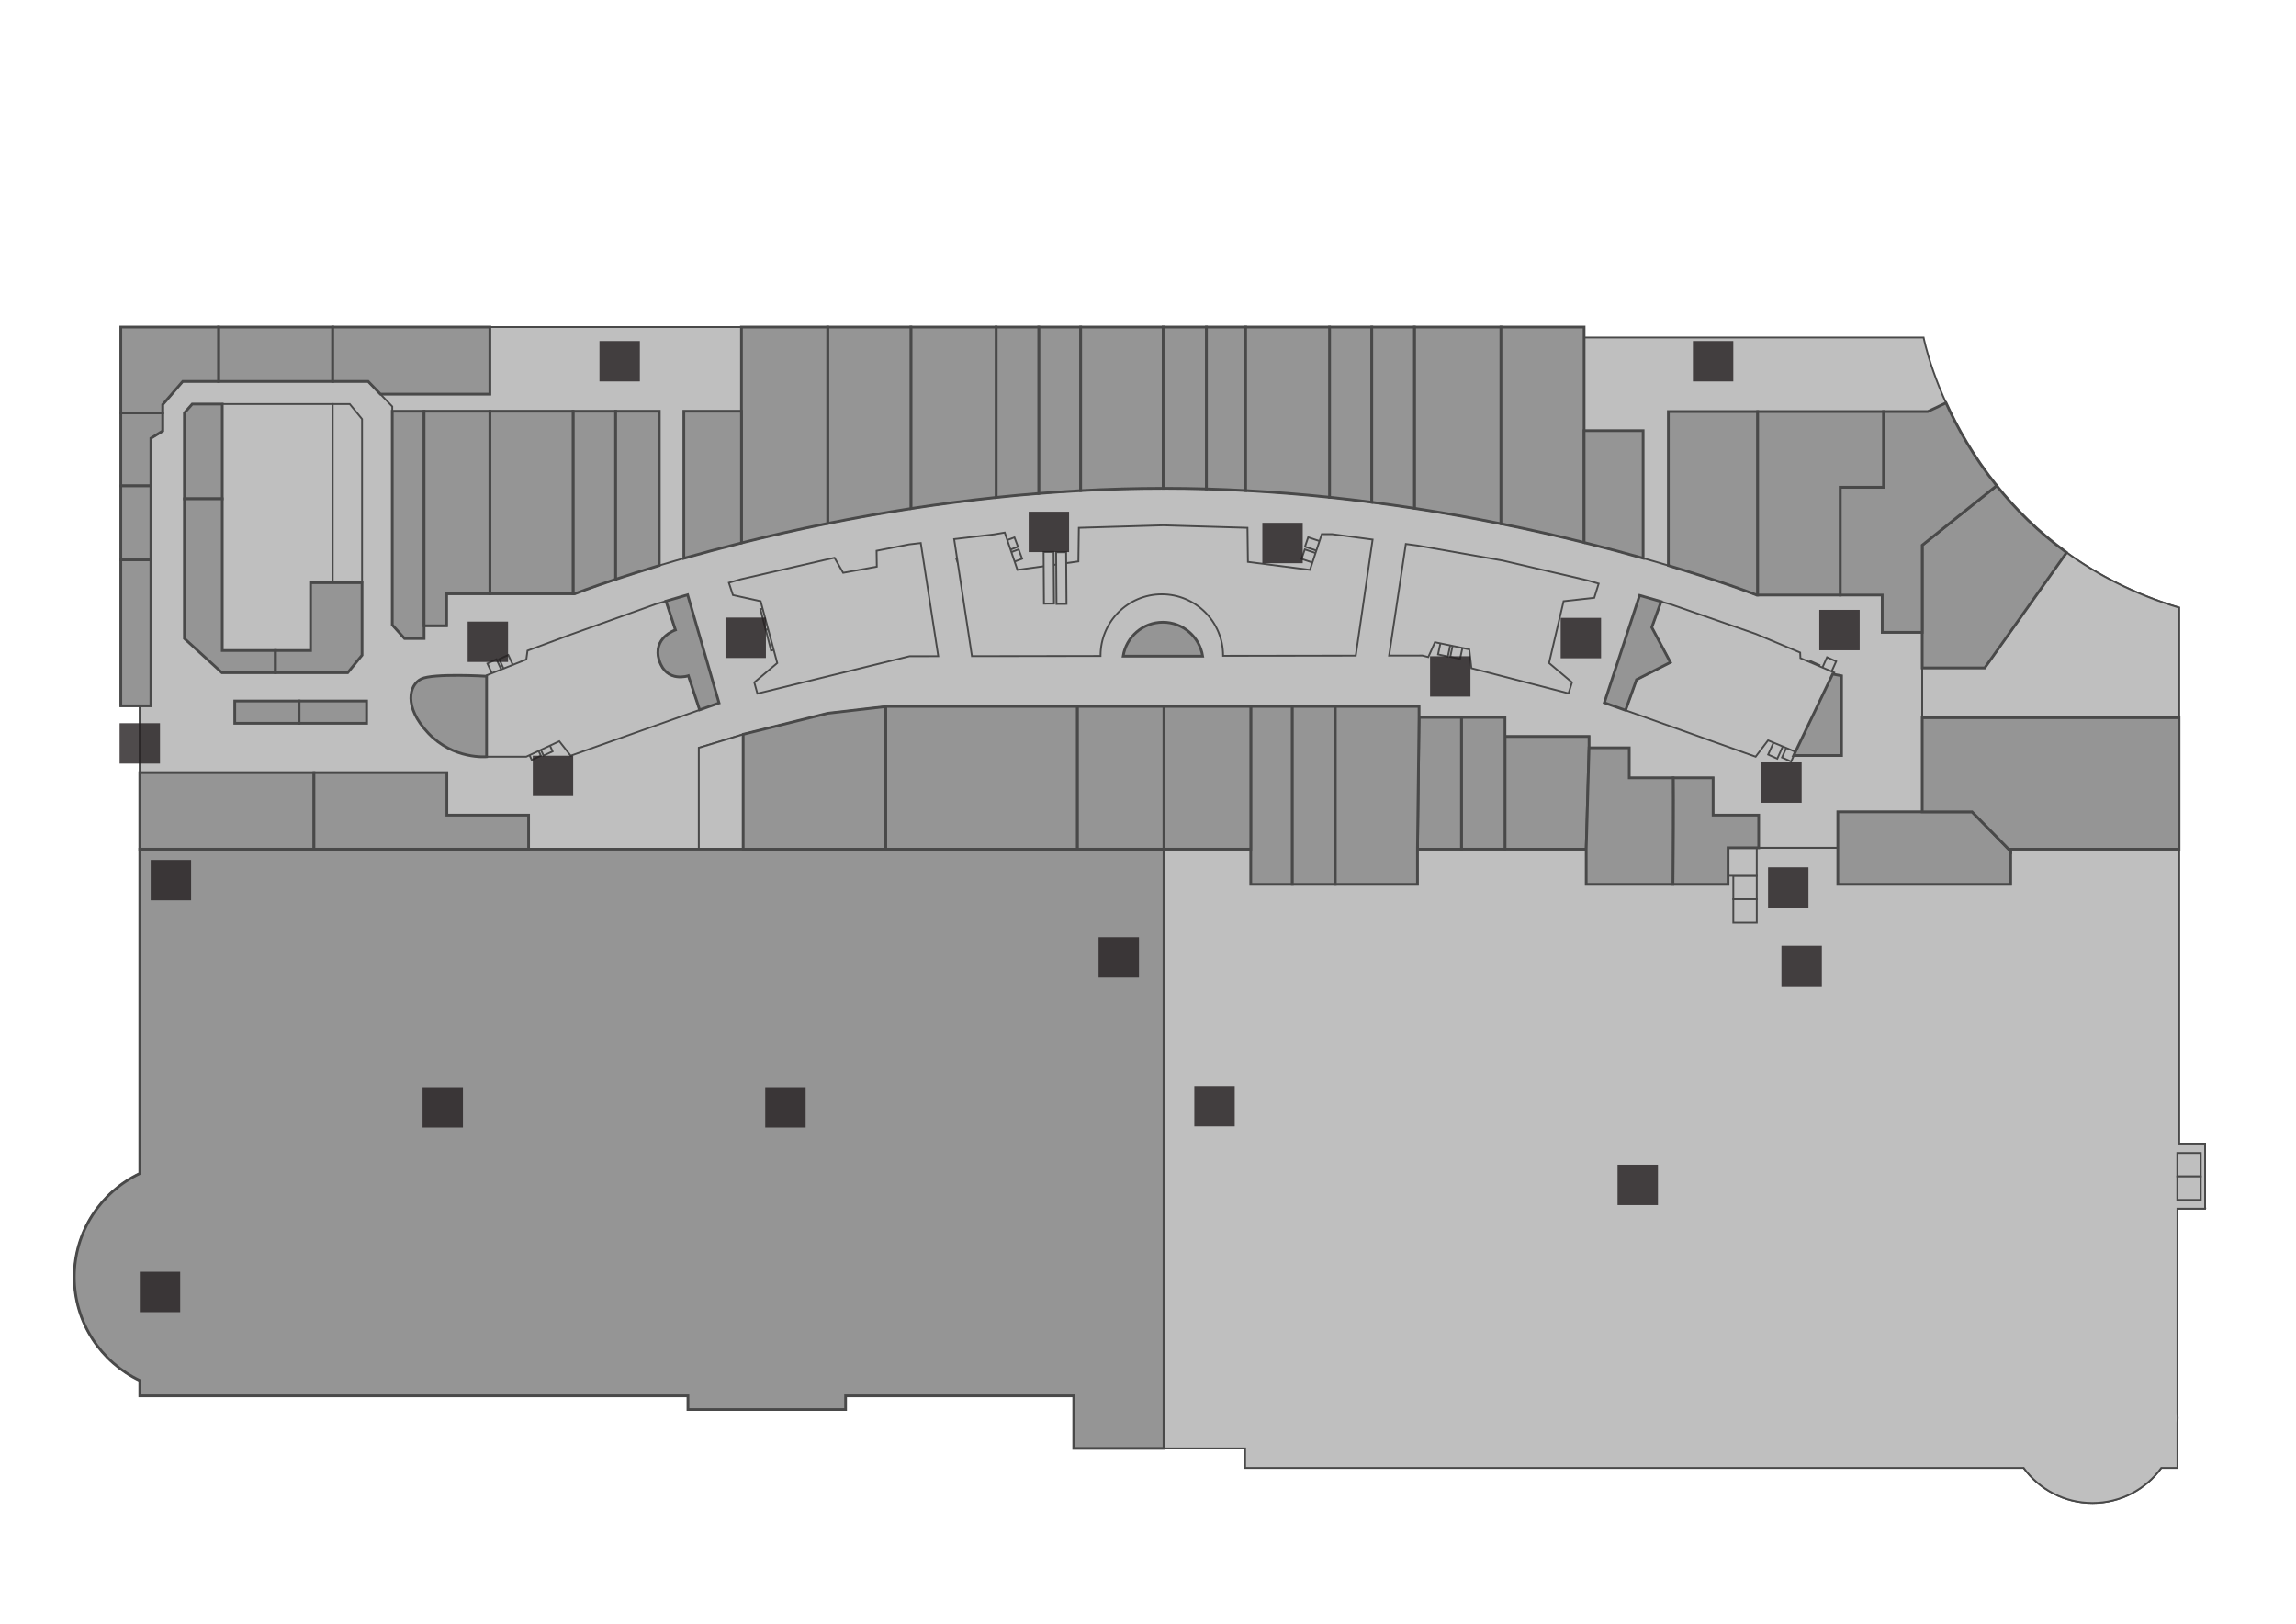 <?xml version="1.0" encoding="utf-8"?>
<!-- Generator: Adobe Illustrator 16.0.0, SVG Export Plug-In . SVG Version: 6.00 Build 0)  -->
<!DOCTYPE svg PUBLIC "-//W3C//DTD SVG 1.1//EN" "http://www.w3.org/Graphics/SVG/1.1/DTD/svg11.dtd">
<svg version="1.1" id="Layer_1" xmlns="http://www.w3.org/2000/svg" xmlns:xlink="http://www.w3.org/1999/xlink" x="0px" y="0px"
	 width="841.89px" height="595.281px" viewBox="0 0 841.89 595.281" enable-background="new 0 0 841.89 595.281"
	 xml:space="preserve">
<g id="background">
	<rect fill="#FFFFFF" width="841.89" height="595.281"/>
</g>
<g id="etc">
	<path fill="#BFBFBF" stroke="#494949" stroke-width="0.66" stroke-miterlimit="10" d="M808.558,443.117v-23.863h-9.545V222.769
		c-79.35-23.864-93.668-99.037-93.668-99.037H580.853v-3.843H44.302v138.875h6.96v171.458
		c-14.196,6.732-24.017,21.189-24.017,37.947s9.82,31.217,24.017,37.949v5.605h200.991v5.037h57.805v-5.037h83.657v19.291h62.843
		v7.158h285.479c5.676,7.785,14.859,12.85,25.229,12.85c10.371,0,19.557-5.064,25.23-12.85h5.918v-16.498
		c0.037-0.615,0.061-1.236,0.061-1.861s-0.021-1.248-0.061-1.863v-74.836h10.145V443.117z"/>
	<path fill="#BFBFBF" stroke="#494949" stroke-width="0.66" stroke-miterlimit="10" d="M808.558,443.117v-23.863h-9.545V311.317
		H737.25v12.903H673.89v-13.418h-40.25v13.418h-52.016v-12.903H519.75v12.903h-61.125v-12.903h-31.818v219.698h29.752v7.16h285.48
		c5.674,7.785,14.857,12.848,25.229,12.848s19.557-5.062,25.229-12.848h5.92v-16.498c0.037-0.615,0.061-1.238,0.061-1.861
		c0-0.627-0.023-1.248-0.061-1.865v-74.834H808.558z"/>
	
		<rect x="417.626" y="334.044" fill="#BFBFBF" stroke="#494949" stroke-width="0.66" stroke-miterlimit="10" width="8.858" height="8.472"/>
	
		<rect x="417.626" y="342.516" fill="#BFBFBF" stroke="#494949" stroke-width="0.66" stroke-miterlimit="10" width="8.858" height="8.476"/>
	
		<rect x="417.626" y="350.99" fill="#BFBFBF" stroke="#494949" stroke-width="0.66" stroke-miterlimit="10" width="8.858" height="8.475"/>
	
		<rect x="417.626" y="359.464" fill="#BFBFBF" stroke="#494949" stroke-width="0.66" stroke-miterlimit="10" width="8.858" height="8.475"/>
	
		<rect x="798.367" y="422.697" fill="#BFBFBF" stroke="#494949" stroke-width="0.66" stroke-miterlimit="10" width="8.602" height="8.602"/>
	
		<rect x="798.367" y="431.298" fill="#BFBFBF" stroke="#494949" stroke-width="0.66" stroke-miterlimit="10" width="8.602" height="8.602"/>
	
		<rect x="169.876" y="402.271" transform="matrix(-0.004 1 -1 -0.004 585.048 242.72)" fill="#BFBFBF" stroke="#494949" stroke-width="0.66" stroke-miterlimit="10" width="3.671" height="20.586"/>
	
		<rect x="149.274" y="402.271" transform="matrix(-0.004 1 -1 -0.004 564.353 263.322)" fill="#BFBFBF" stroke="#494949" stroke-width="0.66" stroke-miterlimit="10" width="3.671" height="20.586"/>
	
		<rect x="274.041" y="402.269" transform="matrix(-0.004 1 -1 -0.004 689.683 138.554)" fill="#BFBFBF" stroke="#494949" stroke-width="0.66" stroke-miterlimit="10" width="3.671" height="20.586"/>
	
		<rect x="295.124" y="402.269" transform="matrix(-0.004 1 -1 -0.004 710.861 117.472)" fill="#BFBFBF" stroke="#494949" stroke-width="0.66" stroke-miterlimit="10" width="3.67" height="20.586"/>
	
		<rect x="273.332" y="385.949" transform="matrix(-0.004 1 -1 -0.004 672.65 122.868)" fill="#BFBFBF" stroke="#494949" stroke-width="0.66" stroke-miterlimit="10" width="3.672" height="20.586"/>
	
		<rect x="294.644" y="386.373" transform="matrix(-0.004 1 -1 -0.004 694.482 101.984)" fill="#BFBFBF" stroke="#494949" stroke-width="0.66" stroke-miterlimit="10" width="3.671" height="20.586"/>
	
		<rect x="149.871" y="386.057" transform="matrix(-0.005 1 -1 -0.005 549.103 246.839)" fill="#BFBFBF" stroke="#494949" stroke-width="0.66" stroke-miterlimit="10" width="3.67" height="21.277"/>
	
		<rect x="171.165" y="386.057" transform="matrix(-0.005 1 -1 -0.005 570.52 225.599)" fill="#BFBFBF" stroke="#494949" stroke-width="0.66" stroke-miterlimit="10" width="3.669" height="21.277"/>
	
		<rect x="635.566" y="321.074" fill="#BFBFBF" stroke="#494949" stroke-width="0.66" stroke-miterlimit="10" width="8.602" height="8.604"/>
	
		<rect x="633.513" y="310.804" fill="#BFBFBF" stroke="#494949" stroke-width="0.66" stroke-miterlimit="10" width="10.654" height="10.271"/>
	
		<rect x="635.566" y="329.677" fill="#BFBFBF" stroke="#494949" stroke-width="0.66" stroke-miterlimit="10" width="8.602" height="8.601"/>
	<path fill="#BFBFBF" stroke="#494949" stroke-width="0.66" stroke-miterlimit="10" d="M690.167,231.833v-13.684h-46
		c0,0-99.668-39.137-217.361-39.137c-117.694,0-216.056,38.677-216.056,38.677h-47v11.735h-8.25v4.667h-7.167l-4.5-4.993v-80.082
		L135,139.833H67l-7.333,8.5V158l-4.333,2.667v98.098h-4.071v24.5h112.588v15.576h29.97v12.478h62.424v-37.15l16.422-5L303.5,261.5
		l21.833-2.524h195V263h31.5v7h30.834v4.167h14.742v11h30.748v13.672h16.717v11.965h29.016V297.64h30.943v-65.807H690.167z"/>
	
		<rect x="279.605" y="222.491" transform="matrix(-0.247 -0.969 0.969 -0.247 134.232 556.828)" fill="#BFBFBF" stroke="#494949" stroke-width="0.66" stroke-miterlimit="10" width="7.832" height="7.511"/>
	
		<rect x="281.54" y="230.052" transform="matrix(-0.247 -0.969 0.969 -0.247 129.358 568.148)" fill="#BFBFBF" stroke="#494949" stroke-width="0.66" stroke-miterlimit="10" width="7.83" height="7.51"/>
	
		<rect x="563.063" y="222.582" transform="matrix(0.235 -0.972 0.972 0.235 213.648 724.185)" fill="#BFBFBF" stroke="#494949" stroke-width="0.66" stroke-miterlimit="10" width="7.831" height="7.511"/>
	
		<rect x="561.212" y="230.191" transform="matrix(0.235 -0.972 0.972 0.235 204.853 728.215)" fill="#BFBFBF" stroke="#494949" stroke-width="0.66" stroke-miterlimit="10" width="7.832" height="7.509"/>
	
		<rect x="361.668" y="195.894" transform="matrix(0.351 0.936 -0.936 0.351 429.912 -205.876)" fill="#BFBFBF" stroke="#494949" stroke-width="0.66" stroke-miterlimit="10" width="3.671" height="22.73"/>
	
		<rect x="360.261" y="191.515" transform="matrix(0.351 0.936 -0.936 0.351 424.778 -207.419)" fill="#BFBFBF" stroke="#494949" stroke-width="0.66" stroke-miterlimit="10" width="3.671" height="22.731"/>
	
		<rect x="486.585" y="195.329" transform="matrix(-0.321 0.947 -0.947 -0.321 841.131 -189.377)" fill="#BFBFBF" stroke="#494949" stroke-width="0.66" stroke-miterlimit="10" width="3.67" height="22.729"/>
	
		<rect x="488.303" y="191.071" transform="matrix(-0.322 0.947 -0.947 -0.322 839.386 -196.615)" fill="#BFBFBF" stroke="#494949" stroke-width="0.66" stroke-miterlimit="10" width="3.67" height="22.73"/>
	
		<rect x="529.918" y="217.721" transform="matrix(-0.978 -0.21 0.21 -0.978 1003.422 564.899)" fill="#BFBFBF" stroke="#494949" stroke-width="0.66" stroke-miterlimit="10" width="3.67" height="22.73"/>
	
		<rect x="534.354" y="218.902" transform="matrix(-0.978 -0.211 0.211 -0.978 1011.774 568.405)" fill="#BFBFBF" stroke="#494949" stroke-width="0.66" stroke-miterlimit="10" width="3.668" height="22.728"/>
	
		<rect x="655.867" y="241.147" transform="matrix(0.912 0.411 -0.411 0.912 164.766 -247.156)" fill="#BFBFBF" stroke="#494949" stroke-width="0.66" stroke-miterlimit="10" width="3.669" height="37.618"/>
	
		<rect x="661.323" y="240.213" transform="matrix(0.912 0.41 -0.41 0.912 165.299 -249.254)" fill="#BFBFBF" stroke="#494949" stroke-width="0.66" stroke-miterlimit="10" width="3.671" height="40.277"/>
	
		<rect x="186.841" y="240.756" transform="matrix(-0.909 0.418 -0.418 -0.909 468.783 417.81)" fill="#BFBFBF" stroke="#494949" stroke-width="0.66" stroke-miterlimit="10" width="3.671" height="38.882"/>
	
		<rect x="191.15" y="239.186" transform="matrix(-0.909 0.418 -0.418 -0.909 476.365 412.988)" fill="#BFBFBF" stroke="#494949" stroke-width="0.66" stroke-miterlimit="10" width="3.669" height="38.883"/>
	<polygon fill="#BFBFBF" stroke="#494949" stroke-width="0.66" stroke-miterlimit="10" points="113.875,238.5 113.875,213.625 
		122,213.625 122,148.125 81.5,148.125 81.5,238.5 	"/>
	<polygon fill="#BFBFBF" stroke="#494949" stroke-width="0.66" stroke-miterlimit="10" points="333.333,199.583 321.416,201.917 
		321.5,207.75 309.166,210 306,204.5 302.166,205.333 271.583,212.378 267.261,213.641 268.75,218.167 278.909,220.417 285,243.083 
		276.583,250.167 277.711,254.281 333.5,240.583 344.035,240.569 337.625,199.079 	"/>
	<polygon fill="#BFBFBF" stroke="#494949" stroke-width="0.66" stroke-miterlimit="10" points="660.167,241.272 660.083,239.25 
		643.833,232.417 612.833,221.627 609.083,220.547 605.667,230 612.5,242.833 600.083,249.167 596.05,260.401 643.75,277.417 
		648.308,271.417 659.25,276 672.583,246.583 	"/>
	<path fill="#BFBFBF" stroke="#494949" stroke-width="0.66" stroke-miterlimit="10" d="M241.75,242.167
		c-2.667-8.333,5.917-11.215,5.917-11.215l-3.467-10.573l-3.867,1.13L209.666,232.5l-16.25,6.041l-0.434,3.232l-14.565,5.81v29.833
		h14.565l12.101-5.667l4.167,5.306l47.289-16.803l-4.122-12.516C252.417,247.737,244.417,250.5,241.75,242.167z"/>
	<path fill="#BFBFBF" stroke="#494949" stroke-width="0.66" stroke-miterlimit="10" d="M488.443,195.833h-3.777l-4.332,13.083
		L457.583,206l-0.168-12.5l-30.916-0.917l-30.917,0.917l-0.167,12.333l-22.354,3.083l-4.646-13.667l-3.917,0.667l-14.638,1.722
		l6.526,42.914l47.159-0.062c0-0.049-0.004-0.098-0.004-0.147c0-12.409,10.061-22.469,22.468-22.469
		c12.41,0,22.471,10.06,22.471,22.469c0,0.029-0.004,0.058-0.004,0.087l48.65-0.064l6.18-42.554L488.443,195.833z"/>
	<path fill="#BFBFBF" stroke="#494949" stroke-width="0.66" stroke-miterlimit="10" d="M584.583,219.167
		c0,0,0.973-3.106,1.615-5.208L582,212.75l-31.082-7.25L519.75,200l-4.271-0.568l-6.131,40.918l12.236-0.016l2.139,0.554
		l2.443-5.429l12.584,2.625l0.789,6.897l35.609,9.216l1.268-4.029L568,243.083l5.334-22.667L584.583,219.167z"/>
	
		<rect x="382.776" y="202.275" transform="matrix(-1 0.007 -0.007 -1 770.651 420.887)" fill="#BFBFBF" stroke="#494949" stroke-width="0.66" stroke-miterlimit="10" width="3.671" height="18.95"/>
	
		<rect x="387.352" y="202.437" transform="matrix(-1 0.007 -0.007 -1 779.831 421.126)" fill="#BFBFBF" stroke="#494949" stroke-width="0.66" stroke-miterlimit="10" width="3.67" height="18.95"/>
	<polygon fill="#BFBFBF" stroke="#494949" stroke-width="0.66" stroke-miterlimit="10" points="132.75,153.625 128.25,148.125 
		122,148.125 122,213.625 132.75,213.625 	"/>
	<path fill="#BFBFBF" stroke="#494949" stroke-width="0.66" stroke-miterlimit="10" d="M799.013,222.769
		c-16.363-4.921-29.955-12.028-41.232-20.204l-30.029,42.31h-22.918v18.25h94.18V222.769L799.013,222.769z"/>
	<polygon id="r234" fill="#BFBFBF" stroke="#494949" stroke-width="0.66" stroke-miterlimit="10" points="256.245,274.167 
		256.245,311.317 272.5,311.317 272.5,269.218 	"/>
</g>
<g id="rooms">
	<path id="central-department-store" fill="#959595" stroke="#494949" stroke-miterlimit="10" d="M51.263,311.317v118.905
		c-14.196,6.732-24.017,21.189-24.017,37.947s9.82,31.217,24.017,37.949v5.605h200.991v5.037h57.805v-5.037h83.657v19.291h33.09
		V311.317H51.263z"/>
	<path id="r209-2" fill="#959595" stroke="#494949" stroke-miterlimit="10" d="M380.875,119.889v61.014
		c5.066-0.408,10.192-0.757,15.375-1.04v-59.974H380.875L380.875,119.889z"/>
	<path id="r209-1" fill="#959595" stroke="#494949" stroke-miterlimit="10" d="M365.25,119.889v62.473
		c5.135-0.545,10.346-1.033,15.625-1.458V119.89L365.25,119.889L365.25,119.889z"/>
	<path id="r210" fill="#959595" stroke="#494949" stroke-miterlimit="10" d="M396.25,119.889v59.974
		c9.902-0.541,20.001-0.843,30.25-0.849v-59.125H396.25L396.25,119.889z"/>
	<path id="r211-1" fill="#959595" stroke="#494949" stroke-miterlimit="10" d="M426.5,119.889v59.125
		c0.104,0,0.203-0.001,0.307-0.001c5.229,0,10.418,0.081,15.568,0.229V119.89L426.5,119.889L426.5,119.889z"/>
	<path id="r208" fill="#959595" stroke="#494949" stroke-miterlimit="10" d="M334,119.889v66.558
		c10.028-1.557,20.475-2.941,31.25-4.085v-62.473H334z"/>
	<path id="r211-2" fill="#959595" stroke="#494949" stroke-miterlimit="10" d="M442.375,119.889v59.352
		c4.832,0.138,9.625,0.341,14.375,0.598v-59.95H442.375L442.375,119.889z"/>
	<path id="r207" fill="#959595" stroke="#494949" stroke-miterlimit="10" d="M303.5,119.889v72.006
		c9.639-1.945,19.833-3.792,30.5-5.448v-66.558H303.5z"/>
	<path id="r206" fill="#959595" stroke="#494949" stroke-miterlimit="10" d="M271.875,119.889v79.151
		c9.658-2.418,20.25-4.85,31.625-7.145v-72.006H271.875L271.875,119.889z"/>
	<path id="r213-1" fill="#959595" stroke="#494949" stroke-miterlimit="10" d="M487.5,119.889v62.409
		c5.246,0.553,10.416,1.164,15.5,1.826v-64.235H487.5L487.5,119.889z"/>
	<path id="r212" fill="#959595" stroke="#494949" stroke-miterlimit="10" d="M456.75,119.889v59.95
		c10.484,0.567,20.754,1.406,30.75,2.459v-62.409H456.75L456.75,119.889z"/>
	<path id="r220" fill="#959595" stroke="#494949" stroke-miterlimit="10" d="M757.781,202.565
		c-10.414-7.55-18.848-16.012-25.654-24.518l-27.293,21.828v31.958v13.042h22.916L757.781,202.565z"/>
	<polygon id="r223" fill="#959595" stroke="#494949" stroke-miterlimit="10" points="704.833,297.64 673.89,297.64 673.89,324.221 
		737.25,324.221 737.25,312.074 723.125,297.64 	"/>
	<polygon id="r222" fill="#959595" stroke="#494949" stroke-miterlimit="10" points="799.013,311.317 799.013,263.125 
		704.833,263.125 704.833,297.64 723.125,297.64 737.25,312.074 737.25,311.317 	"/>
	<path id="r214" fill="#959595" stroke="#494949" stroke-miterlimit="10" d="M518.625,119.889v66.457
		c11.107,1.714,21.725,3.637,31.75,5.668v-72.125H518.625L518.625,119.889z"/>
	<path id="r213-2" fill="#959595" stroke="#494949" stroke-miterlimit="10" d="M503,119.889v64.235
		c5.305,0.69,10.518,1.433,15.625,2.222v-66.457H503z"/>
	<path id="r215" fill="#959595" stroke="#494949" stroke-miterlimit="10" d="M580.853,119.889h-30.479v72.125
		c10.908,2.209,21.113,4.544,30.479,6.874v-75.156V119.889z"/>
	<path id="r204-1" fill="#959595" stroke="#494949" stroke-miterlimit="10" d="M210.125,150.75v66.939h0.625
		c0,0,5.336-2.096,15-5.312V150.75H210.125z"/>
	<rect id="r203" x="179.625" y="150.75" fill="#959595" stroke="#494949" stroke-miterlimit="10" width="30.5" height="66.939"/>
	<path id="r204-2" fill="#959595" stroke="#494949" stroke-miterlimit="10" d="M241.75,150.75h-16v61.628
		c4.449-1.48,9.813-3.197,16-5.057V150.75z"/>
	<polygon id="r252-254" fill="#959595" stroke="#494949" stroke-miterlimit="10" points="143.833,150.75 143.833,229.098 
		148.333,234.091 155.5,234.091 155.5,229.424 155.5,150.75 	"/>
	<polygon id="r202" fill="#959595" stroke="#494949" stroke-miterlimit="10" points="155.5,150.75 155.5,229.424 163.75,229.424 
		163.75,217.689 179.625,217.689 179.625,150.75 	"/>
	<polygon id="r243-244" fill="#959595" stroke="#494949" stroke-miterlimit="10" points="81.5,148.125 70.5,148.125 67.625,151.375 
		67.625,182.875 81.5,182.875 	"/>
	<polygon id="r245-247" fill="#959595" stroke="#494949" stroke-miterlimit="10" points="81.5,238.5 81.5,182.875 67.625,182.875 
		67.625,234.091 81.375,246.625 101,246.625 101,238.5 	"/>
	<polygon id="r248" fill="#959595" stroke="#494949" stroke-miterlimit="10" points="122,213.625 113.875,213.625 113.875,238.5 
		101,238.5 101,246.625 127.5,246.625 132.75,240.193 132.75,213.625 	"/>
	<polygon id="r236-237" fill="#959595" stroke="#494949" stroke-miterlimit="10" points="44.302,258.765 51.263,258.765 
		55.333,258.765 55.333,205.25 44.302,205.25 	"/>
	<polygon id="r239" fill="#959595" stroke="#494949" stroke-miterlimit="10" points="44.302,178.125 55.333,178.125 55.333,160.667 
		59.667,158 59.667,151.375 44.302,151.375 	"/>
	<rect id="r238" x="44.302" y="178.125" fill="#959595" stroke="#494949" stroke-miterlimit="10" width="11.031" height="27.125"/>
	<rect id="r241" x="80.125" y="119.889" fill="#959595" stroke="#494949" stroke-miterlimit="10" width="41.875" height="19.944"/>
	<polygon id="r240" fill="#959595" stroke="#494949" stroke-miterlimit="10" points="44.302,119.889 44.302,151.375 59.667,151.375 
		59.667,148.333 67,139.833 80.125,139.833 80.125,119.889 	"/>
	<rect id="k201" x="86.083" y="257" fill="#959595" stroke="#494949" stroke-miterlimit="10" width="23.583" height="8.167"/>
	<rect id="k202" x="109.667" y="257" fill="#959595" stroke="#494949" stroke-miterlimit="10" width="24.75" height="8.167"/>
	<rect id="r201" x="51.263" y="283.264" fill="#959595" stroke="#494949" stroke-miterlimit="10" width="63.862" height="28.053"/>
	<polygon id="r201-2" fill="#959595" stroke="#494949" stroke-miterlimit="10" points="193.821,298.839 163.851,298.839 
		163.851,283.264 115.125,283.264 115.125,311.317 193.821,311.317 	"/>
	<rect id="r230" x="395" y="258.976" fill="#959595" stroke="#494949" stroke-miterlimit="10" width="31.806" height="52.341"/>
	<path id="r224-2" fill="#959595" stroke="#494949" stroke-miterlimit="10" d="M628.158,298.839v-13.672h-14.646
		c0.084,8.632-0.021,28.543-0.09,39.054h20.219v-13.417h11.234v-11.965H628.158z"/>
	<polygon id="r231" fill="#959595" stroke="#494949" stroke-miterlimit="10" points="325.333,258.976 324.75,259.043 
		324.75,311.317 395,311.317 395,258.976 	"/>
	<polygon id="r228-2" fill="#959595" stroke="#494949" stroke-miterlimit="10" points="458.625,258.976 458.625,311.317 
		458.625,324.221 473.875,324.221 473.875,258.976 	"/>
	<polygon id="r233" fill="#959595" stroke="#494949" stroke-miterlimit="10" points="303.75,261.471 303.5,261.5 272.667,269.167 
		272.5,269.218 272.5,311.317 303.75,311.317 324.75,311.317 324.75,259.043 	"/>
	<rect id="r229" x="426.806" y="258.976" fill="#959595" stroke="#494949" stroke-miterlimit="10" width="31.818" height="52.341"/>
	<polygon id="r225" fill="#959595" stroke="#494949" stroke-miterlimit="10" points="582.667,270 551.833,270 551.833,311.317 
		581.625,311.317 582.667,274.167 	"/>
	
		<rect id="r228-1" x="473.875" y="258.976" fill="#959595" stroke="#494949" stroke-miterlimit="10" width="15.75" height="65.245"/>
	<path id="r224-1" fill="#959595" stroke="#494949" stroke-miterlimit="10" d="M613.511,285.167H597.41v-11h-14.742l-1.043,37.15
		v12.903h31.797C613.488,313.71,613.595,293.799,613.511,285.167z"/>
	<polygon id="r226-1" fill="#959595" stroke="#494949" stroke-miterlimit="10" points="551.833,263 535.875,263 535.875,311.317 
		551.833,311.317 551.833,270 	"/>
	<polygon id="r226-2" fill="#959595" stroke="#494949" stroke-miterlimit="10" points="520.333,263 519.75,311.317 535.875,311.317 
		535.875,263 	"/>
	<polygon id="r227" fill="#959595" stroke="#494949" stroke-miterlimit="10" points="520.333,258.976 489.625,258.976 
		489.625,324.221 519.75,324.221 519.75,311.317 520.333,263 	"/>
	<polygon id="k206" fill="#959595" stroke="#494949" stroke-miterlimit="10" points="612.5,242.833 605.667,230 609.083,220.547 
		601.218,218.283 588.277,257.629 596.05,260.401 600.083,249.167 	"/>
	<path id="k204" fill="#959595" stroke="#494949" stroke-miterlimit="10" d="M263.654,257.732l-11.512-39.674l-7.943,2.321
		l3.467,10.573c0,0-8.584,2.882-5.917,11.215s10.667,5.57,10.667,5.57l4.122,12.516l7.045-2.503L263.654,257.732z"/>
	<path id="k203" fill="#959595" stroke="#494949" stroke-miterlimit="10" d="M178.417,247.917v29.5c0,0-12.083,1.167-21.333-8.583
		s-7.055-17.789-2.611-19.936C158.917,246.751,178.417,247.917,178.417,247.917z"/>
	<path id="k205" fill="#959595" stroke="#494949" stroke-miterlimit="10" d="M440.982,240.553
		c-1.129-7.042-7.217-12.428-14.576-12.428c-7.361,0-13.447,5.386-14.577,12.428H440.982z"/>
	<path id="r219-1" fill="#959595" stroke="#494949" stroke-miterlimit="10" d="M713.568,147.696l-6.693,3.179h-16.25v27.75H674.75
		v39.524h15.418v13.684h14.666v-31.958l27.293-21.828C723.63,167.425,717.669,156.745,713.568,147.696z"/>
	<path id="r205" fill="#959595" stroke="#494949" stroke-miterlimit="10" d="M271.875,150.75H250.75v53.94
		c6.406-1.825,13.461-3.731,21.125-5.65V150.75z"/>
	<polygon id="r242" fill="#959595" stroke="#494949" stroke-miterlimit="10" points="179.625,119.889 122,119.889 122,139.833 
		135,139.833 139.489,144.5 179.625,144.5 	"/>
	<path id="r216" fill="#959595" stroke="#494949" stroke-miterlimit="10" d="M580.853,157.875v41.013
		c7.836,1.95,15.068,3.893,21.646,5.756v-46.77L580.853,157.875L580.853,157.875z"/>
	<path id="r217" fill="#959595" stroke="#494949" stroke-miterlimit="10" d="M611.75,150.875v56.46
		c20.48,6.128,32.418,10.814,32.418,10.814h0.332v-67.274H611.75z"/>
	<polygon id="r218" fill="#959595" stroke="#494949" stroke-miterlimit="10" points="644.5,150.875 644.5,218.149 674.75,218.149 
		674.75,178.625 690.625,178.625 690.625,150.875 	"/>
	<polygon id="k207" fill="#959595" stroke="#494949" stroke-miterlimit="10" points="657.701,276.982 675.25,276.982 675.25,247.75 
		672,247.125 	"/>
</g>
<g id="signs">
	
		<rect id="parking" x="593.119" y="426.998" opacity="0.8" fill="#231F20" enable-background="new    " width="14.811" height="14.811"/>
	<g id="lift">
		<rect x="645.812" y="279.504" opacity="0.8" fill="#231F20" enable-background="new    " width="14.812" height="14.811"/>
		<rect x="572.263" y="226.523" opacity="0.8" fill="#231F20" enable-background="new    " width="14.811" height="14.811"/>
		<rect x="266.031" y="226.414" opacity="0.8" fill="#231F20" enable-background="new    " width="14.811" height="14.811"/>
		<rect x="402.815" y="343.585" opacity="0.8" fill="#231F20" enable-background="new    " width="14.811" height="14.811"/>
		<rect x="51.263" y="466.251" opacity="0.8" fill="#231F20" enable-background="new    " width="14.811" height="14.812"/>
		<rect x="648.308" y="317.97" opacity="0.8" fill="#231F20" enable-background="new    " width="14.811" height="14.811"/>
	</g>
	<g id="escalator">
		<rect x="667.095" y="223.6" opacity="0.8" fill="#231F20" enable-background="new    " width="14.812" height="14.811"/>
		<rect x="524.371" y="240.586" opacity="0.8" fill="#231F20" enable-background="new    " width="14.811" height="14.811"/>
		<rect x="462.871" y="191.673" opacity="0.8" fill="#231F20" enable-background="new    " width="14.811" height="14.811"/>
		<rect x="377.194" y="187.603" opacity="0.8" fill="#231F20" enable-background="new    " width="14.811" height="14.811"/>
		<rect x="195.362" y="277.056" opacity="0.8" fill="#231F20" enable-background="new    " width="14.811" height="14.811"/>
		<rect x="154.937" y="398.563" opacity="0.8" fill="#231F20" enable-background="new    " width="14.811" height="14.812"/>
		<rect x="280.595" y="398.563" opacity="0.8" fill="#231F20" enable-background="new    " width="14.811" height="14.812"/>
		<rect x="171.476" y="227.889" opacity="0.8" fill="#231F20" enable-background="new    " width="14.811" height="14.811"/>
	</g>
	<g id="toilet">
		<rect x="219.81" y="125.023" opacity="0.8" fill="#231F20" enable-background="new    " width="14.811" height="14.811"/>
		<rect x="55.262" y="315.261" opacity="0.8" fill="#231F20" enable-background="new    " width="14.811" height="14.812"/>
		<rect x="620.755" y="125.023" opacity="0.8" fill="#231F20" enable-background="new    " width="14.812" height="14.811"/>
	</g>
	<g id="entrance">
		<rect x="653.218" y="346.753" opacity="0.8" fill="#231F20" enable-background="new    " width="14.812" height="14.811"/>
		<rect x="437.929" y="398.136" opacity="0.8" fill="#231F20" enable-background="new    " width="14.811" height="14.812"/>
		<rect x="43.857" y="265.139" opacity="0.8" fill="#231F20" enable-background="new    " width="14.811" height="14.811"/>
	</g>
</g>
</svg>
